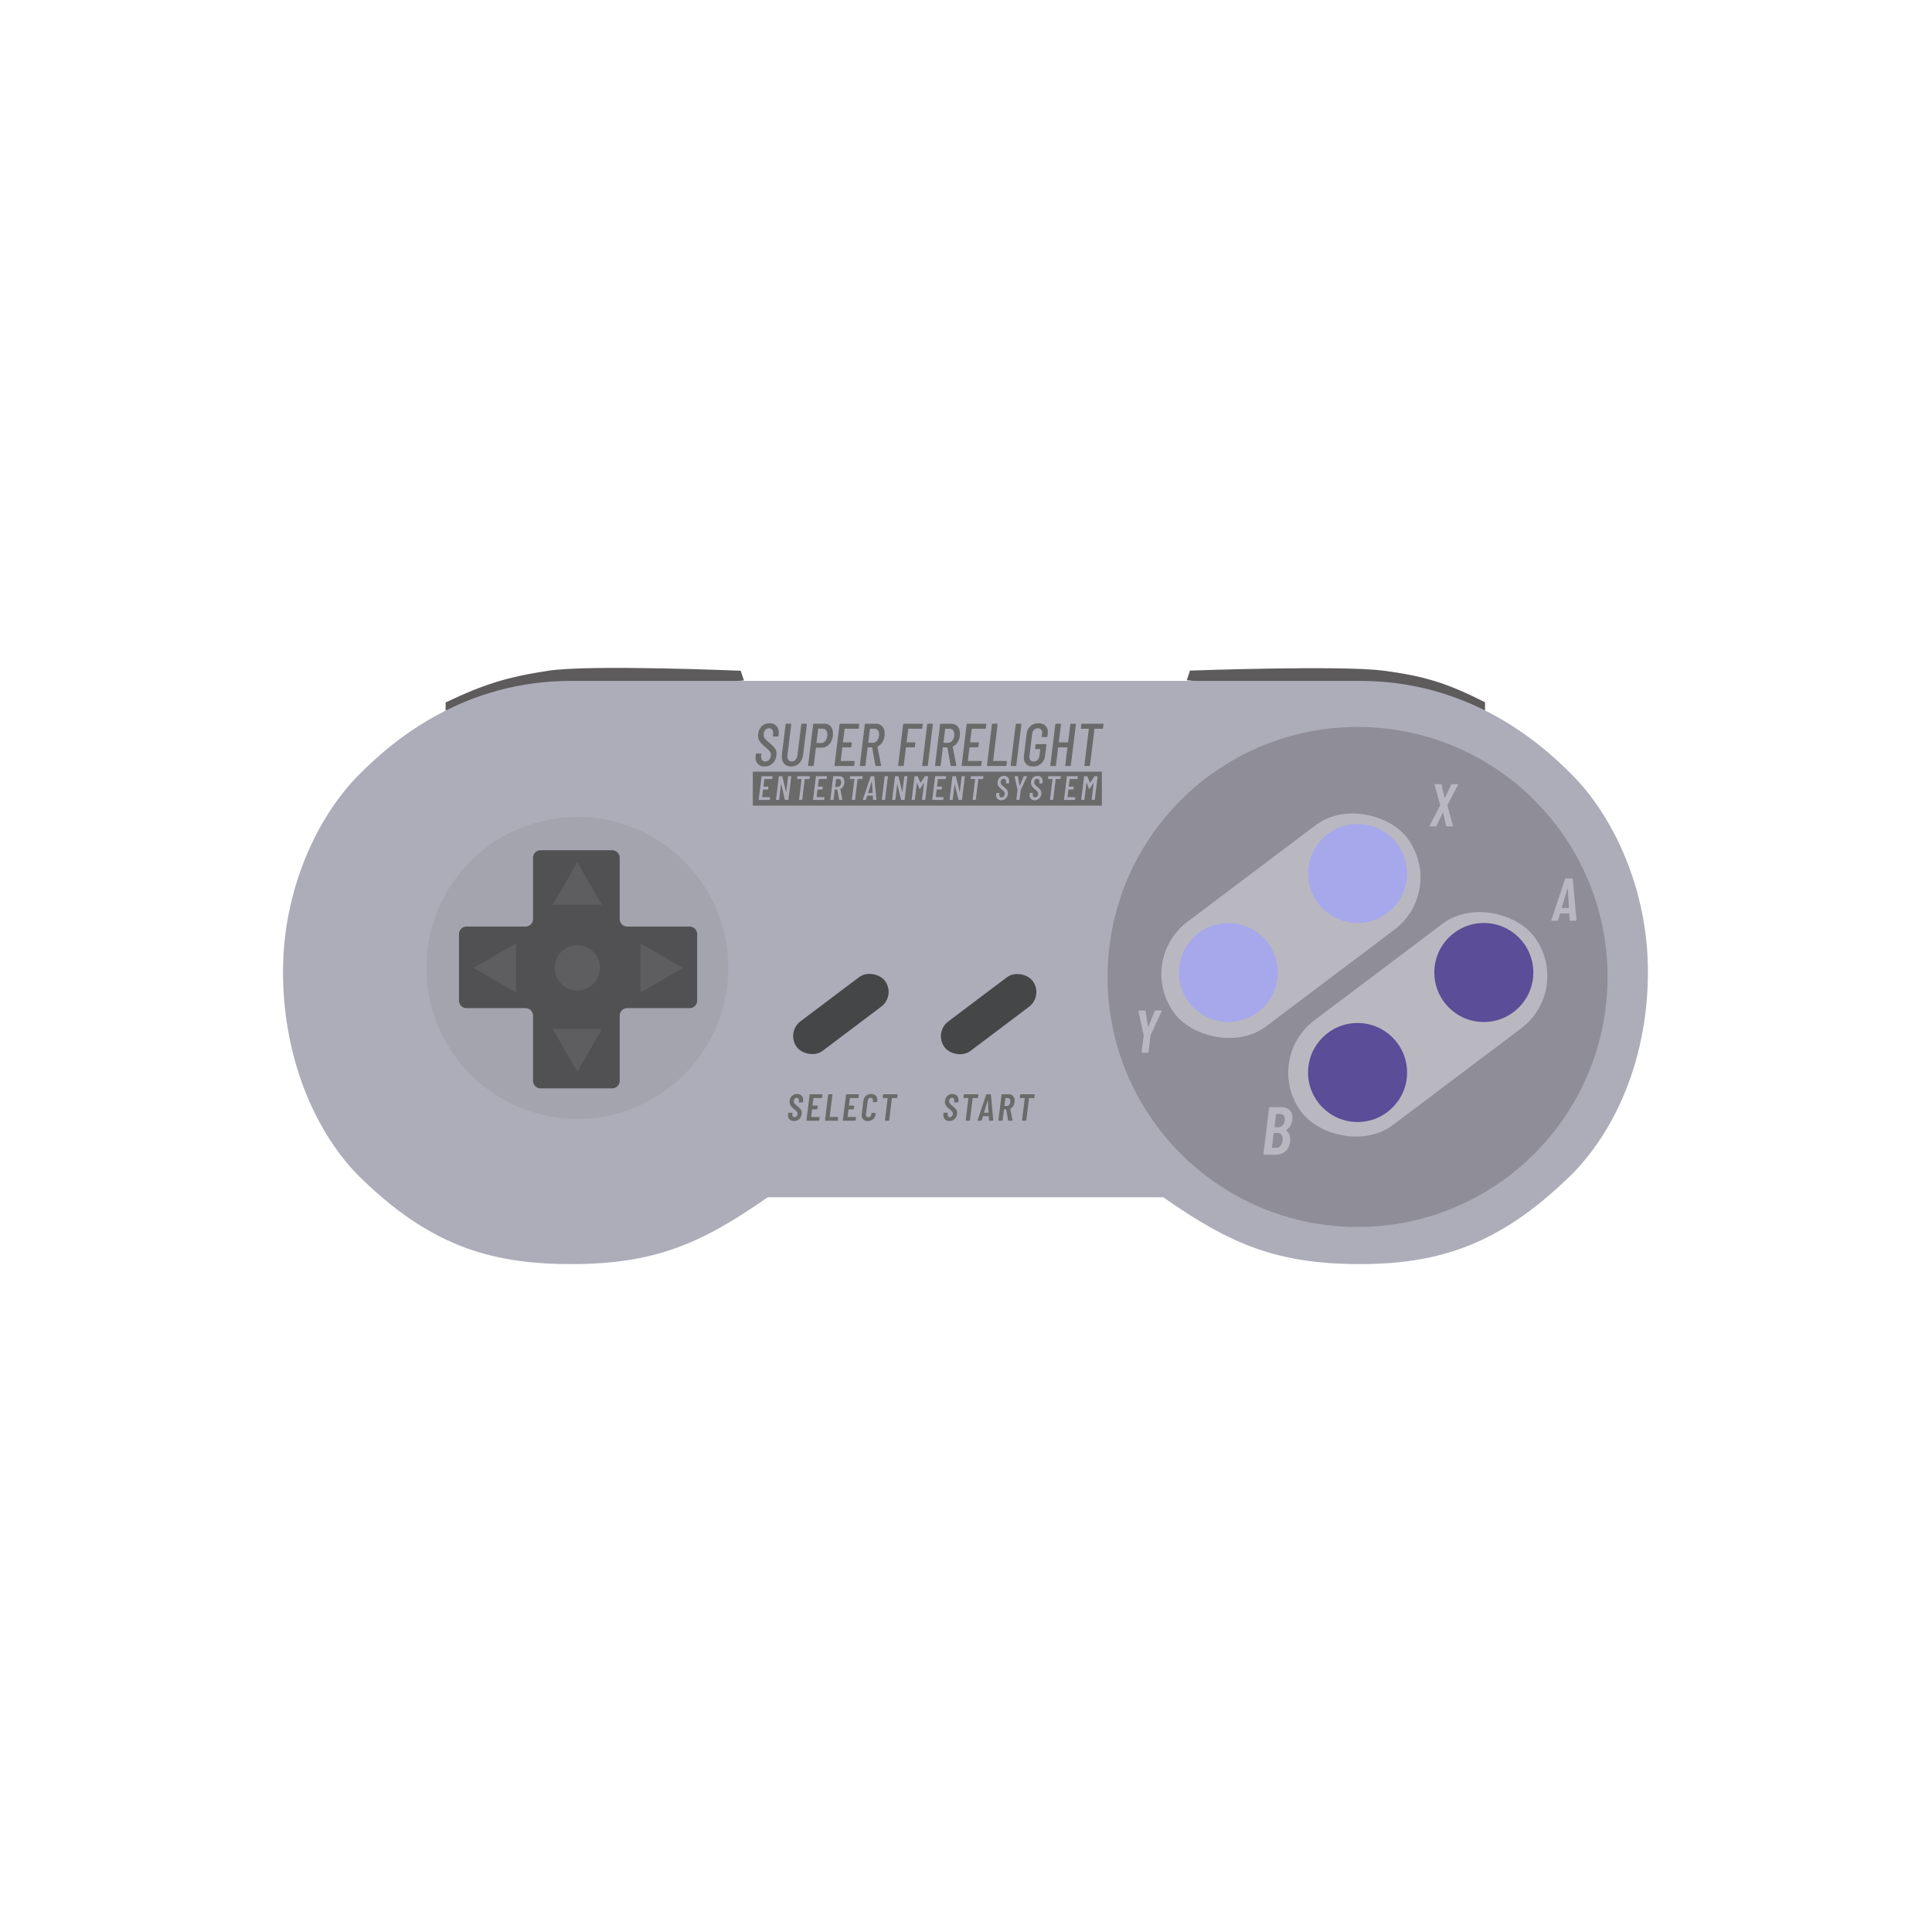 <svg xmlns="http://www.w3.org/2000/svg" width="1024" height="1024" fill="none" viewBox="0 0 1024 1024">
  <path fill="#5D5B5C" d="M236.198 372.307v4.33l158.096-16.007-1.705-5.117s-80.009-3.405-102.074 0c-22.064 3.406-33.95 7.133-54.317 16.794Zm550.909-.09v4.329L629.011 360.54l1.706-5.117s79.788-2.849 102.073 0c22.286 2.849 34.156 6.624 54.317 16.794Z"/>
  <path fill="#ADADB9" d="M406.89 634.576h209.657C652.066 659.431 676.768 670 720.851 670c44.083 0 76.198-11.728 113.357-48.676 23.524-24.565 39.229-62.319 39.229-106.271s-18.348-81.869-39.229-103.386c-20.881-21.517-58.384-50.774-113.357-50.774H302.586c-54.973 0-92.476 29.257-113.357 50.774C168.347 433.184 150 471.101 150 515.053s15.705 82.756 39.229 107.321C226.388 659.321 258.502 670 302.586 670c44.083 0 68.785-10.569 104.304-35.424Z"/>
  <circle cx="719.539" cy="517.808" r="132.512" fill="#8F8D98"/>
  <rect width="154.472" height="69.361" x="601.66" y="509.444" fill="#B9B8C0" rx="34.68" transform="rotate(-37 601.66 509.444)"/>
  <rect width="154.472" height="69.361" x="668.896" y="561.703" fill="#B9B8C0" rx="34.68" transform="rotate(-37 668.896 561.703)"/>
  <rect width="58.435" height="19.551" x="494.784" y="547.282" fill="#454648" rx="9.776" transform="rotate(-37 494.784 547.282)"/>
  <rect width="58.435" height="19.551" x="416.467" y="547.202" fill="#454648" rx="9.776" transform="rotate(-37 416.467 547.202)"/>
  <circle cx="719.539" cy="462.966" r="26.24" fill="#A7A8EB"/>
  <circle cx="719.539" cy="568.451" r="26.24" fill="#5B4D98"/>
  <circle cx="786.451" cy="515.447" r="26.24" fill="#5B4D98"/>
  <circle cx="651.053" cy="515.447" r="26.24" fill="#A7A8EB"/>
  <path fill="#B9B8C0" d="M832.262 488c-.234 0-.352-.117-.352-.352l-.16-3.36c0-.107-.064-.16-.192-.16h-4.512c-.106 0-.181.053-.224.16l-.992 3.36c-.064.235-.213.352-.448.352h-2.816c-.277 0-.373-.139-.288-.416l7.232-21.632c.064-.235.214-.352.448-.352h3.296c.235 0 .352.117.352.352l1.952 21.632v.064c0 .235-.128.352-.384.352h-2.912Zm-4.48-6.944c-.021.107.032.16.16.16h3.424c.128 0 .192-.053.192-.16l-.576-10.112c0-.064-.021-.096-.064-.096-.042 0-.085.032-.128.096l-3.008 10.112Z"/>
  <path fill="#6A6A6A" d="M420.861 594.16c-.973 0-1.746-.28-2.32-.84-.573-.56-.86-1.3-.86-2.22 0-.133.014-.32.04-.56l.06-.52a.308.308 0 0 1 .08-.16.252.252 0 0 1 .18-.08h1.76c.147 0 .22.08.22.24l-.06.4c-.013.067-.02.173-.02.32 0 .44.107.787.32 1.04.214.253.494.38.84.38.44 0 .814-.18 1.12-.54.32-.36.48-.82.48-1.38 0-.4-.126-.747-.38-1.04-.24-.293-.7-.72-1.38-1.28-.533-.44-.966-.827-1.3-1.16a4.776 4.776 0 0 1-.82-1.18c-.213-.453-.32-.973-.32-1.56 0-.107.014-.293.04-.56.134-1.107.567-1.987 1.3-2.64.734-.653 1.627-.98 2.68-.98.974 0 1.74.287 2.3.86.574.56.86 1.32.86 2.28 0 .12-.013.327-.04.62l-.04.48a.34.34 0 0 1-.1.18.291.291 0 0 1-.18.06h-1.74a.217.217 0 0 1-.16-.06c-.04-.053-.053-.113-.04-.18l.06-.52c.014-.08.02-.193.02-.34 0-.427-.106-.76-.32-1-.213-.253-.5-.38-.86-.38-.426 0-.793.173-1.1.52-.293.333-.44.793-.44 1.38 0 .387.12.74.36 1.06.24.307.674.727 1.3 1.26.64.533 1.134.973 1.48 1.32.347.347.614.72.8 1.12.187.387.28.827.28 1.32 0 .12-.013.313-.04.58-.146 1.147-.593 2.06-1.34 2.74-.746.68-1.653 1.02-2.72 1.02Zm14.84-12.4a.34.34 0 0 1-.1.18.216.216 0 0 1-.16.06h-4.2c-.066 0-.1.033-.1.1l-.48 3.78c0 .067.034.1.1.1h2.48a.19.19 0 0 1 .16.08c.04.04.054.093.04.16l-.2 1.54a.245.245 0 0 1-.08.18.291.291 0 0 1-.18.06h-2.48c-.066 0-.1.033-.1.1l-.48 3.8c0 .067.034.1.1.1h4.18a.19.19 0 0 1 .16.08c.04.04.054.093.04.16l-.18 1.52a.34.34 0 0 1-.1.18.216.216 0 0 1-.16.06h-6.3c-.146 0-.22-.08-.22-.24l1.66-13.52a.26.26 0 0 1 .1-.16.252.252 0 0 1 .18-.08h6.3a.19.19 0 0 1 .16.08c.04.04.054.093.04.16l-.18 1.52Zm1.798 12.24c-.147 0-.22-.08-.22-.24l1.66-13.52a.251.251 0 0 1 .1-.16.249.249 0 0 1 .18-.08h1.78c.066 0 .12.027.16.08.04.04.053.093.04.16l-1.44 11.66c0 .067.033.1.1.1h4.18c.066 0 .12.027.16.08.04.04.053.093.04.16l-.18 1.52a.353.353 0 0 1-.1.18.217.217 0 0 1-.16.06h-6.3Zm17.506-12.24a.34.34 0 0 1-.1.18.216.216 0 0 1-.16.06h-4.2c-.066 0-.1.033-.1.1l-.48 3.78c0 .067.034.1.1.1h2.48a.19.19 0 0 1 .16.08c.04.04.054.093.04.16l-.2 1.54a.245.245 0 0 1-.08.18.291.291 0 0 1-.18.06h-2.48c-.066 0-.1.033-.1.1l-.48 3.8c0 .067.034.1.1.1h4.18a.19.19 0 0 1 .16.08c.04.04.054.093.04.16l-.18 1.52a.34.34 0 0 1-.1.18.216.216 0 0 1-.16.06h-6.3c-.146 0-.22-.08-.22-.24l1.66-13.52a.26.26 0 0 1 .1-.16.252.252 0 0 1 .18-.08h6.3a.19.19 0 0 1 .16.08c.04.04.054.093.04.16l-.18 1.52Zm4.958 12.4c-1 0-1.794-.28-2.38-.84-.574-.573-.86-1.347-.86-2.32 0-.133.013-.333.04-.6l.84-6.82c.133-1.147.573-2.053 1.32-2.72.76-.68 1.693-1.02 2.8-1.02 1 0 1.793.28 2.38.84.586.56.88 1.327.88 2.3 0 .133-.014.333-.04.6l-.04.24a.249.249 0 0 1-.08.18.252.252 0 0 1-.18.08l-1.8.08c-.16 0-.234-.08-.22-.24l.06-.5c.013-.067.02-.16.02-.28 0-.4-.114-.713-.34-.94-.214-.24-.514-.36-.9-.36-.414 0-.767.147-1.06.44-.28.293-.454.673-.52 1.14l-.88 7.16c-.014.067-.02.16-.02.28 0 .4.106.72.32.96.226.227.526.34.9.34.426 0 .786-.147 1.08-.44.293-.293.473-.673.54-1.14l.06-.5c0-.067.026-.12.08-.16a.249.249 0 0 1 .18-.08l1.78.08c.146 0 .22.08.22.24l-.04.24c-.134 1.133-.58 2.047-1.34 2.74-.76.68-1.694 1.02-2.8 1.02ZM475.529 580a.19.19 0 0 1 .16.08c.04.04.054.093.04.16l-.18 1.52a.34.34 0 0 1-.1.18.216.216 0 0 1-.16.06h-2.46c-.053 0-.093.033-.12.1l-1.42 11.66a.34.34 0 0 1-.1.18.216.216 0 0 1-.16.06h-1.8a.217.217 0 0 1-.16-.06c-.04-.053-.053-.113-.04-.18l1.44-11.66c0-.067-.033-.1-.1-.1h-2.32a.217.217 0 0 1-.16-.06c-.04-.053-.053-.113-.04-.18l.18-1.52a.308.308 0 0 1 .08-.16.252.252 0 0 1 .18-.08h7.24Zm27.663 14.16c-.973 0-1.746-.28-2.32-.84-.573-.56-.86-1.3-.86-2.22 0-.133.014-.32.04-.56l.06-.52a.308.308 0 0 1 .08-.16.252.252 0 0 1 .18-.08h1.76c.147 0 .22.08.22.24l-.06.4c-.013.067-.02.173-.02.32 0 .44.107.787.32 1.04.214.253.494.38.84.38.44 0 .814-.18 1.12-.54.32-.36.48-.82.48-1.38 0-.4-.126-.747-.38-1.04-.24-.293-.7-.72-1.38-1.28-.533-.44-.966-.827-1.3-1.16a4.776 4.776 0 0 1-.82-1.18c-.213-.453-.32-.973-.32-1.56 0-.107.014-.293.04-.56.134-1.107.567-1.987 1.3-2.64.734-.653 1.627-.98 2.68-.98.974 0 1.74.287 2.3.86.574.56.86 1.32.86 2.28 0 .12-.013.327-.04.62l-.04.48a.34.34 0 0 1-.1.18.291.291 0 0 1-.18.06h-1.74a.217.217 0 0 1-.16-.06c-.04-.053-.053-.113-.04-.18l.06-.52c.014-.08.02-.193.02-.34 0-.427-.106-.76-.32-1-.213-.253-.5-.38-.86-.38-.426 0-.793.173-1.1.52-.293.333-.44.793-.44 1.38 0 .387.12.74.36 1.06.24.307.674.727 1.3 1.26.64.533 1.134.973 1.48 1.32.347.347.614.72.8 1.12.187.387.28.827.28 1.32 0 .12-.013.313-.04.58-.146 1.147-.593 2.06-1.34 2.74-.746.68-1.653 1.02-2.72 1.02ZM518.335 580c.066 0 .12.027.16.08.04.04.053.093.04.16l-.18 1.52a.353.353 0 0 1-.1.18.217.217 0 0 1-.16.06h-2.46c-.054 0-.094.033-.12.1l-1.42 11.66a.353.353 0 0 1-.1.18.217.217 0 0 1-.16.06h-1.8a.216.216 0 0 1-.16-.06.214.214 0 0 1-.04-.18l1.44-11.66c0-.067-.034-.1-.1-.1h-2.32a.216.216 0 0 1-.16-.06.214.214 0 0 1-.04-.18l.18-1.52a.3.3 0 0 1 .08-.16.249.249 0 0 1 .18-.08h7.24Zm6.052 14c-.147 0-.22-.073-.22-.22l-.1-2.1c0-.067-.04-.1-.12-.1h-2.82c-.067 0-.114.033-.14.1l-.62 2.1c-.04.147-.134.22-.28.22h-1.76c-.174 0-.234-.087-.18-.26l4.52-13.52c.04-.147.133-.22.28-.22h2.06c.146 0 .22.073.22.22l1.22 13.52v.04c0 .147-.08.22-.24.22h-1.82Zm-2.8-4.34c-.014.067.02.1.1.1h2.14c.08 0 .12-.033.12-.1l-.36-6.32c0-.04-.014-.06-.04-.06-.027 0-.054.02-.08.06l-1.88 6.32Zm12.947 4.34c-.134 0-.214-.067-.24-.2l-.94-5.74c0-.013-.007-.027-.02-.04-.014-.027-.034-.04-.06-.04h-1.04c-.067 0-.1.033-.1.1l-.7 5.68a.353.353 0 0 1-.1.18.217.217 0 0 1-.16.06h-1.78c-.147 0-.22-.08-.22-.24l1.66-13.52a.251.251 0 0 1 .1-.16.249.249 0 0 1 .18-.08h3.64c.933 0 1.666.313 2.2.94.546.613.82 1.433.82 2.46 0 .133-.014.36-.04.68-.107.827-.354 1.54-.74 2.14a3.855 3.855 0 0 1-1.46 1.36c-.054.013-.08.053-.08.12l1.16 6.02v.08c0 .133-.074.2-.22.2h-1.86Zm-1.56-12c-.067 0-.1.033-.1.1l-.5 3.98c0 .067.026.1.08.1h1.2c.52 0 .953-.227 1.3-.68.36-.467.54-1.08.54-1.84 0-.52-.12-.927-.36-1.22-.24-.293-.567-.44-.98-.44h-1.18Zm15.225-2c.066 0 .12.027.16.08.04.04.053.093.04.16l-.18 1.52a.353.353 0 0 1-.1.18.217.217 0 0 1-.16.06h-2.46c-.054 0-.094.033-.12.1l-1.42 11.66a.353.353 0 0 1-.1.18.217.217 0 0 1-.16.06h-1.8a.216.216 0 0 1-.16-.06.214.214 0 0 1-.04-.18l1.44-11.66c0-.067-.034-.1-.1-.1h-2.32a.216.216 0 0 1-.16-.06c-.04-.053-.054-.113-.04-.18l.18-1.52a.3.3 0 0 1 .08-.16.249.249 0 0 1 .18-.08h7.24Z"/>
  <path fill="#B9B8C0" d="M605.43 557.968a.347.347 0 0 1-.256-.096.347.347 0 0 1-.064-.288l1.088-8.736-.032-.192-2.752-12.608v-.096c0-.107.032-.192.096-.256a.347.347 0 0 1 .256-.096h2.976c.235 0 .374.107.416.32l1.312 8.224c0 .064.022.096.064.096.064 0 .107-.032.128-.096l3.328-8.224c.107-.213.267-.32.48-.32h2.976c.128 0 .214.043.256.128.064.064.064.171 0 .32l-5.856 12.608-.064.192-1.056 8.736a.548.548 0 0 1-.16.288.345.345 0 0 1-.256.096h-2.88ZM757.952 438c-.128 0-.214-.043-.256-.128-.043-.085-.032-.192.032-.32l5.568-10.656a.215.215 0 0 0 .032-.192l-2.944-10.656-.032-.128c0-.213.117-.32.352-.32h2.944c.234 0 .362.107.384.32l1.632 6.944c0 .064.021.096.064.096.064 0 .106-.032.128-.096l3.296-6.944c.106-.213.256-.32.448-.32h2.912c.149 0 .234.043.256.128.042.085.032.192-.032.32l-5.568 10.656-.032.192 2.944 10.656.032.128c0 .213-.118.32-.352.32h-2.88c-.214 0-.352-.107-.416-.32l-1.6-6.912c0-.064-.022-.096-.064-.096-.043 0-.075.032-.096.096l-3.36 6.912c-.064.213-.214.32-.448.32h-2.944Zm-74.184 167.016c-.24 2.232-1.056 3.96-2.448 5.184-1.392 1.2-3.108 1.8-5.148 1.8h-6.12c-.264 0-.396-.144-.396-.432l2.988-24.336a.46.46 0 0 1 .18-.288.448.448 0 0 1 .324-.144h5.508c1.992 0 3.54.468 4.644 1.404 1.128.936 1.692 2.328 1.692 4.176 0 .264-.024.66-.072 1.188-.312 2.472-1.38 4.236-3.204 5.292-.144.072-.18.144-.108.216 1.488 1.104 2.232 2.712 2.232 4.824 0 .216-.024.588-.072 1.116Zm-7.272-14.616c-.12 0-.18.06-.18.18l-.828 6.696c-.048.12 0 .18.144.18h1.764c.96 0 1.74-.3 2.34-.9.624-.6 1.008-1.452 1.152-2.556.024-.168.036-.408.036-.72 0-.912-.228-1.62-.684-2.124-.456-.504-1.116-.756-1.98-.756h-1.764Zm-.18 17.964c.936 0 1.704-.336 2.304-1.008.624-.672 1.02-1.62 1.188-2.844a7.16 7.16 0 0 0 .036-.828c0-.984-.228-1.752-.684-2.304-.432-.576-1.056-.864-1.872-.864h-2.016c-.144 0-.216.06-.216.18l-.9 7.488c-.048.12 0 .18.144.18h2.016Z"/>
  <circle cx="306" cy="513" r="80" fill="#A4A4AF"/>
  <path fill="#515153" d="M278.533 491.084h-31.25a4 4 0 0 0-4 4v35.266a4 4 0 0 0 4 4h31.25a4 4 0 0 1 4 4v34.498a4 4 0 0 0 4 4h37.919a4 4 0 0 0 4-4V538.35a4 4 0 0 1 4-4h33.046a4 4 0 0 0 4-4v-35.266a4 4 0 0 0-4-4h-33.046a4 4 0 0 1-4-4v-32.45a4 4 0 0 0-4-4h-37.919a4 4 0 0 0-4 4v32.45a4 4 0 0 1-4 4Z"/>
  <path fill="#5E5E61" d="m306 568-12.99-22.5h25.98L306 568Zm-55-55 22.5-12.99v25.98L251 513Zm55-56 12.99 22.5h-25.98L306 457Zm56 56-22.5 12.99v-25.98L362 513Z"/>
  <circle cx="306" cy="513" r="12" fill="#5E5E61"/>
  <path fill="#6A6A6A" d="M399 409h185v18H399z"/>
  <path fill="#ADADB9" d="M409.351 412.714c-.024.12-.09.18-.198.18h-3.942a.138.138 0 0 0-.054.018c-.012.012-.018.03-.018.054l-.486 3.906c0 .048.024.072.072.072h2.412c.12 0 .168.06.144.18l-.144 1.134c0 .048-.018.09-.054.126a.173.173 0 0 1-.126.054h-2.412c-.036 0-.066.024-.09.072l-.468 3.924c-.012.012-.012.03 0 .054.012.012.03.018.054.018h3.924c.108 0 .162.06.162.18l-.144 1.134c-.024.12-.09.18-.198.18h-5.508a.173.173 0 0 1-.126-.054.151.151 0 0 1-.018-.126l1.494-12.24a.267.267 0 0 1 .072-.126.173.173 0 0 1 .126-.054h5.508c.12 0 .168.06.144.18l-.126 1.134Zm8.369-1.134c.024-.12.09-.18.198-.18h1.314c.048 0 .084.018.108.054a.125.125 0 0 1 .036.126l-1.494 12.24c-.024.12-.09.18-.198.18h-1.512c-.096 0-.15-.048-.162-.144l-1.962-8.226c-.012-.024-.03-.03-.054-.018-.024 0-.036.012-.036.036l-.99 8.172c-.024.12-.09.18-.198.18h-1.332a.173.173 0 0 1-.126-.054.151.151 0 0 1-.018-.126l1.494-12.24a.267.267 0 0 1 .072-.126.173.173 0 0 1 .126-.054h1.494c.084 0 .144.048.18.144l1.962 8.226c.012.036.03.054.054.054.024-.012.036-.036.036-.072l1.008-8.172Zm11.364-.18c.048 0 .084.018.108.054a.125.125 0 0 1 .036.126l-.144 1.134c0 .048-.018.09-.054.126a.195.195 0 0 1-.144.054H426.6c-.048 0-.072.024-.072.072l-1.332 10.854c-.024.12-.09.18-.198.18h-1.332c-.12 0-.168-.06-.144-.18l1.332-10.854c0-.048-.024-.072-.072-.072h-2.16c-.12 0-.168-.06-.144-.18l.126-1.134a.267.267 0 0 1 .072-.126.173.173 0 0 1 .126-.054h6.282Zm9.086 1.314c-.024.12-.09.18-.198.18h-3.942a.138.138 0 0 0-.054.018c-.012.012-.018.03-.018.054l-.486 3.906c0 .048.024.072.072.072h2.412c.12 0 .168.06.144.18l-.144 1.134c0 .048-.018.09-.054.126a.173.173 0 0 1-.126.054h-2.412c-.036 0-.066.024-.09.072l-.468 3.924c-.012.012-.012.03 0 .054.012.012.03.018.054.018h3.924c.108 0 .162.06.162.18l-.144 1.134c-.024.12-.09.18-.198.18h-5.508a.173.173 0 0 1-.126-.054.151.151 0 0 1-.018-.126l1.494-12.24a.267.267 0 0 1 .072-.126.173.173 0 0 1 .126-.054h5.508c.12 0 .168.06.144.18l-.126 1.134ZM444.937 424a.194.194 0 0 1-.108-.036.175.175 0 0 1-.072-.108l-.954-5.364c-.012-.036-.03-.054-.054-.054h-1.224c-.036 0-.066.024-.09.072l-.648 5.31c-.024.12-.09.18-.198.18h-1.332a.173.173 0 0 1-.126-.054.151.151 0 0 1-.018-.126l1.494-12.24a.267.267 0 0 1 .072-.126.173.173 0 0 1 .126-.054h3.132c.792 0 1.422.27 1.89.81.468.528.702 1.236.702 2.124 0 .276-.012.492-.036.648-.084.756-.312 1.416-.684 1.98-.372.564-.834.966-1.386 1.206-.048.036-.066.072-.054.108l1.098 5.526v.036c0 .108-.054.162-.162.162h-1.368Zm-1.746-11.106a.138.138 0 0 0-.054.018c-.012.012-.018.03-.018.054l-.486 4.032c-.012.012-.012.03 0 .054.012.012.03.018.054.018h1.296c.528 0 .972-.234 1.332-.702.36-.468.54-1.068.54-1.8 0-.516-.126-.924-.378-1.224-.24-.3-.57-.45-.99-.45h-1.296Zm13.885-1.494c.048 0 .084.018.108.054a.125.125 0 0 1 .036.126l-.144 1.134c0 .048-.018.09-.054.126a.195.195 0 0 1-.144.054h-2.286c-.048 0-.072.024-.072.072l-1.332 10.854c-.024.12-.09.18-.198.18h-1.332c-.12 0-.168-.06-.144-.18l1.332-10.854c0-.048-.024-.072-.072-.072h-2.16c-.12 0-.168-.06-.144-.18l.126-1.134a.267.267 0 0 1 .072-.126.173.173 0 0 1 .126-.054h6.282Zm5.883 12.6c-.12 0-.18-.054-.18-.162l-.126-2.07c0-.024-.012-.042-.036-.054-.012-.012-.03-.018-.054-.018h-2.844a.16.16 0 0 0-.072.018c-.012.012-.018.03-.018.054l-.63 2.07c-.012.108-.078.162-.198.162h-1.332c-.06 0-.102-.018-.126-.054-.024-.036-.024-.084 0-.144l4.104-12.24c.024-.108.09-.162.198-.162h1.566c.108 0 .162.054.162.162l1.116 12.24c0 .132-.06.198-.18.198h-1.35Zm-2.844-3.744c-.012.012-.012.03 0 .054.012.012.024.018.036.018h2.322c.024 0 .048-.024.072-.072l-.414-6.39c0-.024-.012-.036-.036-.036-.012 0-.024.012-.036.036l-1.944 6.39Zm7.449 3.744a.173.173 0 0 1-.126-.054.151.151 0 0 1-.018-.126l1.494-12.24a.267.267 0 0 1 .072-.126.173.173 0 0 1 .126-.054h1.332c.108 0 .162.06.162.18l-1.512 12.24c-.024.12-.09.18-.198.18h-1.332Zm11.734-12.42c.024-.12.09-.18.198-.18h1.314c.048 0 .084.018.108.054a.125.125 0 0 1 .036.126l-1.494 12.24c-.024.12-.09.18-.198.18h-1.512c-.096 0-.15-.048-.162-.144l-1.962-8.226c-.012-.024-.03-.03-.054-.018-.024 0-.036.012-.036.036l-.99 8.172c-.024.12-.09.18-.198.18h-1.332a.173.173 0 0 1-.126-.054.151.151 0 0 1-.018-.126l1.494-12.24a.267.267 0 0 1 .072-.126.173.173 0 0 1 .126-.054h1.494c.084 0 .144.048.18.144l1.962 8.226c.012.036.03.054.054.054.024-.012.036-.036.036-.072l1.008-8.172Zm10.878-.054a.276.276 0 0 1 .234-.126h1.332c.12 0 .168.06.144.18l-1.494 12.24c-.024.12-.09.18-.198.18h-1.332c-.12 0-.168-.06-.144-.18l1.08-8.928c.012-.036.006-.054-.018-.054-.012 0-.03.012-.054.036l-2.07 3.222c-.048.084-.108.126-.18.126-.06 0-.108-.042-.144-.126l-1.26-3.204c-.024-.024-.048-.036-.072-.036-.012 0-.018.018-.018.054l-1.098 8.91c-.024.12-.09.18-.198.18h-1.332a.173.173 0 0 1-.126-.054.151.151 0 0 1-.018-.126l1.512-12.24c0-.048.018-.09.054-.126a.173.173 0 0 1 .126-.054h1.332c.096 0 .162.042.198.126l1.422 3.384c0 .012.012.018.036.018a.16.16 0 0 0 .072-.018l2.214-3.384Zm11.171 1.188c-.024.12-.09.18-.198.18h-3.942a.138.138 0 0 0-.054.018c-.012.012-.018.03-.018.054l-.486 3.906c0 .048.024.072.072.072h2.412c.12 0 .168.06.144.18l-.144 1.134c0 .048-.018.09-.054.126a.173.173 0 0 1-.126.054h-2.412c-.036 0-.066.024-.09.072l-.468 3.924c-.012.012-.012.03 0 .054.012.012.03.018.054.018h3.924c.108 0 .162.06.162.18l-.144 1.134c-.024.12-.09.18-.198.18h-5.508a.173.173 0 0 1-.126-.054.151.151 0 0 1-.018-.126l1.494-12.24a.267.267 0 0 1 .072-.126.173.173 0 0 1 .126-.054h5.508c.12 0 .168.06.144.18l-.126 1.134Zm8.369-1.134c.024-.12.09-.18.198-.18h1.314c.048 0 .084.018.108.054a.125.125 0 0 1 .036.126l-1.494 12.24c-.024.12-.09.18-.198.18h-1.512c-.096 0-.15-.048-.162-.144l-1.962-8.226c-.012-.024-.03-.03-.054-.018-.024 0-.036.012-.036.036l-.99 8.172c-.024.12-.09.18-.198.18h-1.332a.173.173 0 0 1-.126-.054.151.151 0 0 1-.018-.126l1.494-12.24a.267.267 0 0 1 .072-.126.173.173 0 0 1 .126-.054h1.494c.084 0 .144.048.18.144l1.962 8.226c.012.036.03.054.054.054.024-.012.036-.036.036-.072l1.008-8.172Zm11.364-.18c.048 0 .084.018.108.054a.125.125 0 0 1 .036.126l-.144 1.134c0 .048-.018.09-.054.126a.195.195 0 0 1-.144.054h-2.286c-.048 0-.072.024-.072.072l-1.332 10.854c-.024.12-.09.18-.198.18h-1.332c-.12 0-.168-.06-.144-.18l1.332-10.854c0-.048-.024-.072-.072-.072h-2.16c-.12 0-.168-.06-.144-.18l.126-1.134a.267.267 0 0 1 .072-.126.173.173 0 0 1 .126-.054h6.282Zm9.597 12.744c-.828 0-1.488-.246-1.98-.738s-.738-1.152-.738-1.98c0-.096.012-.264.036-.504l.072-.468c0-.048.018-.09.054-.126a.195.195 0 0 1 .144-.054h1.278c.06 0 .102.018.126.054a.125.125 0 0 1 .036.126l-.054.378a2.14 2.14 0 0 0-.018.324c0 .468.108.834.324 1.098.228.264.528.396.9.396.468 0 .864-.186 1.188-.558.336-.384.504-.864.504-1.44 0-.288-.066-.546-.198-.774a2.296 2.296 0 0 0-.486-.648 14.286 14.286 0 0 0-.99-.864c-.492-.42-.876-.774-1.152-1.062a4.085 4.085 0 0 1-.702-1.008 3.056 3.056 0 0 1-.288-1.35c0-.744.15-1.392.45-1.944.3-.564.708-.996 1.224-1.296.528-.3 1.116-.45 1.764-.45.84 0 1.5.252 1.98.756.492.492.738 1.164.738 2.016 0 .108-.012.294-.036.558l-.054.45c-.024.12-.09.18-.198.18h-1.296a.173.173 0 0 1-.126-.054.151.151 0 0 1-.018-.126l.054-.486c.012-.084.018-.204.018-.36 0-.444-.114-.792-.342-1.044-.216-.264-.516-.396-.9-.396-.456 0-.84.18-1.152.54-.3.348-.45.828-.45 1.44 0 .384.108.726.324 1.026.228.3.642.702 1.242 1.206.576.48 1.014.876 1.314 1.188.3.3.534.63.702.99a2.7 2.7 0 0 1 .252 1.188c0 .084-.012.246-.036.486-.12 1.008-.51 1.818-1.17 2.43-.648.6-1.428.9-2.34.9Zm8.164-.162c-.12 0-.168-.06-.144-.18l.63-5.148c0-.012-.006-.024-.018-.036 0-.024.006-.042.018-.054l-1.584-6.966v-.036c0-.108.054-.162.162-.162h1.404c.096 0 .162.048.198.144l.864 4.968c.012.024.03.036.054.036s.042-.012.054-.036l2.088-4.968c.06-.096.138-.144.234-.144h1.404c.06 0 .096.018.108.054.024.036.024.084 0 .144l-3.276 6.966a.122.122 0 0 0-.036.09l-.63 5.148c-.024.12-.09.18-.198.18h-1.332Zm9.56.162c-.828 0-1.488-.246-1.98-.738s-.738-1.152-.738-1.98c0-.096.012-.264.036-.504l.072-.468c0-.048.018-.09.054-.126a.195.195 0 0 1 .144-.054h1.278c.06 0 .102.018.126.054.036.036.048.078.036.126l-.054.378a2.14 2.14 0 0 0-.018.324c0 .468.108.834.324 1.098.228.264.528.396.9.396.468 0 .864-.186 1.188-.558.336-.384.504-.864.504-1.44 0-.288-.066-.546-.198-.774a2.296 2.296 0 0 0-.486-.648 14.286 14.286 0 0 0-.99-.864c-.492-.42-.876-.774-1.152-1.062a4.085 4.085 0 0 1-.702-1.008 3.056 3.056 0 0 1-.288-1.35c0-.744.15-1.392.45-1.944.3-.564.708-.996 1.224-1.296.528-.3 1.116-.45 1.764-.45.84 0 1.5.252 1.98.756.492.492.738 1.164.738 2.016 0 .108-.012.294-.036.558l-.054.45c-.024.12-.09.18-.198.18h-1.296a.173.173 0 0 1-.126-.054.151.151 0 0 1-.018-.126l.054-.486c.012-.084.018-.204.018-.36 0-.444-.114-.792-.342-1.044-.216-.264-.516-.396-.9-.396-.456 0-.84.18-1.152.54-.3.348-.45.828-.45 1.44 0 .384.108.726.324 1.026.228.3.642.702 1.242 1.206.576.48 1.014.876 1.314 1.188.3.3.534.63.702.99a2.7 2.7 0 0 1 .252 1.188c0 .084-.012.246-.036.486-.12 1.008-.51 1.818-1.17 2.43-.648.6-1.428.9-2.34.9Zm13.686-12.744c.048 0 .084.018.108.054.036.036.048.078.036.126l-.144 1.134c0 .048-.018.09-.054.126a.195.195 0 0 1-.144.054h-2.286c-.048 0-.072.024-.072.072l-1.332 10.854c-.024.12-.09.18-.198.18h-1.332c-.12 0-.168-.06-.144-.18l1.332-10.854c0-.048-.024-.072-.072-.072h-2.16c-.12 0-.168-.06-.144-.18l.126-1.134a.267.267 0 0 1 .072-.126.173.173 0 0 1 .126-.054h6.282Zm9.086 1.314c-.024.12-.09.18-.198.18h-3.942a.138.138 0 0 0-.054.018c-.012.012-.018.03-.018.054l-.486 3.906c0 .048.024.072.072.072h2.412c.12 0 .168.06.144.18l-.144 1.134c0 .048-.018.09-.054.126a.173.173 0 0 1-.126.054h-2.412c-.036 0-.066.024-.09.072l-.468 3.924c-.012.012-.012.03 0 .054.012.012.03.018.054.018h3.924c.108 0 .162.06.162.18l-.144 1.134c-.024.12-.09.18-.198.18h-5.508a.173.173 0 0 1-.126-.054.151.151 0 0 1-.018-.126l1.494-12.24a.267.267 0 0 1 .072-.126.173.173 0 0 1 .126-.054h5.508c.12 0 .168.06.144.18l-.126 1.134Zm8.873-1.188a.276.276 0 0 1 .234-.126h1.332c.12 0 .168.06.144.18l-1.494 12.24c-.024.12-.09.18-.198.18h-1.332c-.12 0-.168-.06-.144-.18l1.08-8.928c.012-.036.006-.054-.018-.054-.012 0-.03.012-.054.036l-2.07 3.222c-.048.084-.108.126-.18.126-.06 0-.108-.042-.144-.126l-1.26-3.204c-.024-.024-.048-.036-.072-.036-.012 0-.018.018-.018.054l-1.098 8.91c-.024.12-.09.18-.198.18h-1.332a.173.173 0 0 1-.126-.054.151.151 0 0 1-.018-.126l1.512-12.24c0-.048.018-.09.054-.126a.173.173 0 0 1 .126-.054h1.332c.096 0 .162.042.198.126l1.422 3.384c0 .012.012.018.036.018a.16.16 0 0 0 .072-.018l2.214-3.384Z"/>
  <path fill="#6A6A6A" d="M405.265 406.256c-1.472 0-2.645-.437-3.52-1.312-.874-.875-1.312-2.048-1.312-3.52 0-.171.022-.469.064-.896l.128-.832c0-.085.032-.16.096-.224a.347.347 0 0 1 .256-.096h2.272c.107 0 .182.032.224.096a.221.221 0 0 1 .064.224l-.096.672a3.85 3.85 0 0 0-.032.576c0 .832.192 1.483.576 1.952.406.469.939.704 1.6.704.832 0 1.536-.331 2.112-.992.598-.683.896-1.536.896-2.56 0-.512-.117-.971-.352-1.376a4.06 4.06 0 0 0-.864-1.152c-.362-.363-.949-.875-1.76-1.536-.874-.747-1.557-1.376-2.048-1.888a7.291 7.291 0 0 1-1.248-1.792c-.341-.704-.512-1.504-.512-2.4 0-1.323.267-2.475.8-3.456.534-1.003 1.259-1.771 2.176-2.304.939-.533 1.984-.8 3.136-.8 1.494 0 2.667.448 3.52 1.344.875.875 1.312 2.069 1.312 3.584 0 .192-.021.523-.064.992l-.096.8c-.042.213-.16.32-.352.32h-2.304a.308.308 0 0 1-.224-.096.273.273 0 0 1-.032-.224l.096-.864c.022-.149.032-.363.032-.64 0-.789-.202-1.408-.608-1.856-.384-.469-.917-.704-1.6-.704-.81 0-1.493.32-2.048.96-.533.619-.8 1.472-.8 2.56 0 .683.192 1.291.576 1.824.406.533 1.142 1.248 2.208 2.144 1.024.853 1.803 1.557 2.336 2.112.534.533.95 1.12 1.248 1.76.299.619.448 1.323.448 2.112 0 .149-.021.437-.064.864-.213 1.792-.906 3.232-2.08 4.32-1.152 1.067-2.538 1.6-4.16 1.6Zm13.986 0c-1.514 0-2.709-.48-3.584-1.44-.874-.96-1.312-2.24-1.312-3.84 0-.235.022-.587.064-1.056l1.984-16c0-.085.032-.16.096-.224a.347.347 0 0 1 .256-.096h2.336c.192 0 .288.107.288.32l-2.016 16.32a4.897 4.897 0 0 0-.032.64c0 .832.203 1.493.608 1.984.406.491.96.736 1.664.736.79 0 1.462-.309 2.016-.928.576-.619.928-1.429 1.056-2.432l2.016-16.32c0-.085.032-.16.096-.224a.347.347 0 0 1 .256-.096h2.336c.192 0 .288.107.288.32l-1.984 16c-.213 1.899-.917 3.435-2.112 4.608-1.173 1.152-2.613 1.728-4.32 1.728Zm17.637-22.688c1.408 0 2.528.48 3.36 1.44.832.939 1.248 2.208 1.248 3.808 0 .512-.021.907-.064 1.184-.213 1.877-.875 3.392-1.984 4.544-1.088 1.152-2.411 1.728-3.968 1.728h-2.912c-.085 0-.128.043-.128.128l-1.152 9.28c-.043.213-.16.32-.352.32h-2.368a.308.308 0 0 1-.224-.096.27.27 0 0 1-.032-.224L431 383.888c0-.085.032-.16.096-.224a.345.345 0 0 1 .256-.096h5.536Zm-1.728 10.24c.853 0 1.579-.331 2.176-.992.597-.683.971-1.6 1.12-2.752.043-.384.064-.651.064-.8 0-.939-.224-1.675-.672-2.208-.427-.555-1.013-.832-1.76-.832h-2.272c-.064 0-.117.043-.16.128l-.896 7.328c0 .085.043.128.128.128h2.272Zm19.985-7.872c-.043.213-.16.32-.352.32h-7.008a.245.245 0 0 0-.096.032c-.022.021-.032.053-.032.096l-.864 6.944c0 .085.042.128.128.128h4.288c.213 0 .298.107.256.32l-.256 2.016c0 .085-.032.16-.096.224a.308.308 0 0 1-.224.096h-4.288c-.064 0-.118.043-.16.128l-.832 6.976c-.022.021-.022.053 0 .096.021.021.053.032.096.032h6.976c.192 0 .288.107.288.32l-.256 2.016c-.043.213-.16.32-.352.32h-9.792a.306.306 0 0 1-.224-.096.266.266 0 0 1-.032-.224l2.656-21.76a.474.474 0 0 1 .128-.224.306.306 0 0 1 .224-.096h9.792c.213 0 .298.107.256.32l-.224 2.016Zm9.15 20.064a.342.342 0 0 1-.192-.064.311.311 0 0 1-.128-.192l-1.696-9.536c-.021-.064-.053-.096-.096-.096h-2.176c-.064 0-.117.043-.16.128l-1.152 9.44c-.043.213-.16.32-.352.32h-2.368a.308.308 0 0 1-.224-.096.27.27 0 0 1-.032-.224l2.656-21.76a.474.474 0 0 1 .128-.224.308.308 0 0 1 .224-.096h5.568c1.408 0 2.528.48 3.36 1.44.832.939 1.248 2.197 1.248 3.776 0 .491-.021.875-.064 1.152-.149 1.344-.555 2.517-1.216 3.52-.661 1.003-1.483 1.717-2.464 2.144-.085.064-.117.128-.096.192l1.952 9.824v.064c0 .192-.096.288-.288.288h-2.432Zm-3.104-19.744a.255.255 0 0 0-.096.032c-.021.021-.032.053-.032.096l-.864 7.168c-.021.021-.021.053 0 .096.021.021.053.032.096.032h2.304c.939 0 1.728-.416 2.368-1.248.64-.832.96-1.899.96-3.2 0-.917-.224-1.643-.672-2.176-.427-.533-1.013-.8-1.76-.8h-2.304Zm27.641-.32c-.043.213-.16.32-.352.32h-6.976a.245.245 0 0 0-.096.032c-.022.021-.032.053-.032.096l-.864 6.944c0 .085.042.128.128.128h4.256c.213 0 .298.107.256.32l-.256 2.016c0 .085-.032.16-.096.224a.308.308 0 0 1-.224.096h-4.256c-.064 0-.118.043-.16.128l-1.152 9.44c-.043.213-.16.32-.352.32h-2.368a.306.306 0 0 1-.224-.096.266.266 0 0 1-.032-.224l2.656-21.76a.474.474 0 0 1 .128-.224.306.306 0 0 1 .224-.096h9.76c.213 0 .298.107.256.32l-.224 2.016Zm.206 20.064a.306.306 0 0 1-.224-.096.266.266 0 0 1-.032-.224l2.656-21.76a.474.474 0 0 1 .128-.224.306.306 0 0 1 .224-.096h2.368c.192 0 .288.107.288.32l-2.688 21.76c-.043.213-.16.32-.352.32h-2.368Zm15.132 0a.342.342 0 0 1-.192-.064.311.311 0 0 1-.128-.192l-1.696-9.536c-.021-.064-.053-.096-.096-.096h-2.176c-.064 0-.117.043-.16.128l-1.152 9.44c-.043.213-.16.32-.352.32h-2.368a.308.308 0 0 1-.224-.096.27.27 0 0 1-.032-.224l2.656-21.76a.474.474 0 0 1 .128-.224.308.308 0 0 1 .224-.096h5.568c1.408 0 2.528.48 3.36 1.44.832.939 1.248 2.197 1.248 3.776 0 .491-.021.875-.064 1.152-.149 1.344-.555 2.517-1.216 3.52-.661 1.003-1.483 1.717-2.464 2.144-.085.064-.117.128-.096.192l1.952 9.824v.064c0 .192-.096.288-.288.288h-2.432Zm-3.104-19.744a.255.255 0 0 0-.096.032c-.021.021-.032.053-.032.096l-.864 7.168c-.021.021-.021.053 0 .096.021.021.053.032.096.032h2.304c.939 0 1.728-.416 2.368-1.248.64-.832.96-1.899.96-3.2 0-.917-.224-1.643-.672-2.176-.427-.533-1.013-.8-1.76-.8h-2.304Zm21.454-.32c-.043.213-.16.32-.352.32h-7.008a.245.245 0 0 0-.096.032c-.022.021-.032.053-.032.096l-.864 6.944c0 .085.042.128.128.128h4.288c.213 0 .298.107.256.32l-.256 2.016c0 .085-.032.16-.096.224a.308.308 0 0 1-.224.096h-4.288c-.064 0-.118.043-.16.128l-.832 6.976c-.022.021-.022.053 0 .096.021.021.053.032.096.032h6.976c.192 0 .288.107.288.32l-.256 2.016c-.043.213-.16.32-.352.32h-9.792a.306.306 0 0 1-.224-.096.266.266 0 0 1-.032-.224l2.656-21.76a.474.474 0 0 1 .128-.224.306.306 0 0 1 .224-.096h9.792c.213 0 .298.107.256.32l-.224 2.016Zm.83 20.064a.308.308 0 0 1-.224-.096.27.27 0 0 1-.032-.224l2.656-21.76a.474.474 0 0 1 .128-.224.308.308 0 0 1 .224-.096h2.368c.192 0 .288.107.288.32l-2.368 19.296c-.021.021-.021.053 0 .096.021.021.053.032.096.032h6.944c.192 0 .288.107.288.32l-.256 2.016c-.043.213-.16.32-.352.32h-9.76Zm12.594 0a.306.306 0 0 1-.224-.096.266.266 0 0 1-.032-.224l2.656-21.76a.474.474 0 0 1 .128-.224.306.306 0 0 1 .224-.096h2.368c.192 0 .288.107.288.32l-2.688 21.76c-.043.213-.16.32-.352.32h-2.368Zm11.644.256c-1.536 0-2.752-.416-3.648-1.248-.874-.853-1.312-2.005-1.312-3.456 0-.213.022-.512.064-.896l1.44-11.712c.214-1.685.886-3.04 2.016-4.064 1.152-1.024 2.571-1.536 4.256-1.536 1.515 0 2.72.427 3.616 1.28.918.853 1.376 2.016 1.376 3.488 0 .192-.021.48-.064.864l-.192 1.344c0 .085-.032.16-.096.224a.306.306 0 0 1-.224.096h-2.368c-.192 0-.288-.107-.288-.32l.192-1.408c.022-.107.032-.277.032-.512 0-.725-.213-1.301-.64-1.728-.405-.448-.96-.672-1.664-.672-.789 0-1.461.267-2.016.8-.554.533-.885 1.237-.992 2.112l-1.44 11.776a3.296 3.296 0 0 0-.032.512c0 .747.203 1.333.608 1.76.406.427.971.64 1.696.64.79 0 1.462-.267 2.016-.8.555-.533.886-1.237.992-2.112l.416-3.52c0-.085-.032-.128-.096-.128h-2.368c-.213 0-.298-.107-.256-.32l.224-1.984c.043-.213.16-.32.352-.32h5.152c.192 0 .288.107.288.32l-.736 5.92c-.213 1.685-.896 3.04-2.048 4.064-1.152 1.024-2.57 1.536-4.256 1.536Zm19.692-22.336c.042-.213.16-.32.352-.32h2.336c.106 0 .181.032.224.096a.223.223 0 0 1 .064.224l-2.688 21.76c0 .085-.032.16-.096.224a.308.308 0 0 1-.224.096h-2.368c-.192 0-.288-.107-.288-.32l1.184-9.44c0-.085-.043-.128-.128-.128h-4.672c-.064 0-.118.043-.16.128l-1.152 9.44c-.043.213-.16.32-.352.32h-2.368a.306.306 0 0 1-.224-.096.266.266 0 0 1-.032-.224l2.656-21.76a.474.474 0 0 1 .128-.224.306.306 0 0 1 .224-.096h2.368c.192 0 .288.107.288.32l-1.184 9.408c0 .085.042.128.128.128h4.672c.064 0 .117-.043.16-.128l1.152-9.408Zm17.342-.32c.085 0 .149.032.192.096a.223.223 0 0 1 .064.224l-.256 2.016c0 .085-.032.16-.096.224a.347.347 0 0 1-.256.096h-4.064c-.086 0-.128.043-.128.128l-2.368 19.296c-.043.213-.16.32-.352.32h-2.368c-.214 0-.299-.107-.256-.32l2.368-19.296c0-.085-.043-.128-.128-.128h-3.84c-.214 0-.299-.107-.256-.32l.224-2.016a.474.474 0 0 1 .128-.224.306.306 0 0 1 .224-.096h11.168Z"/>
</svg>
